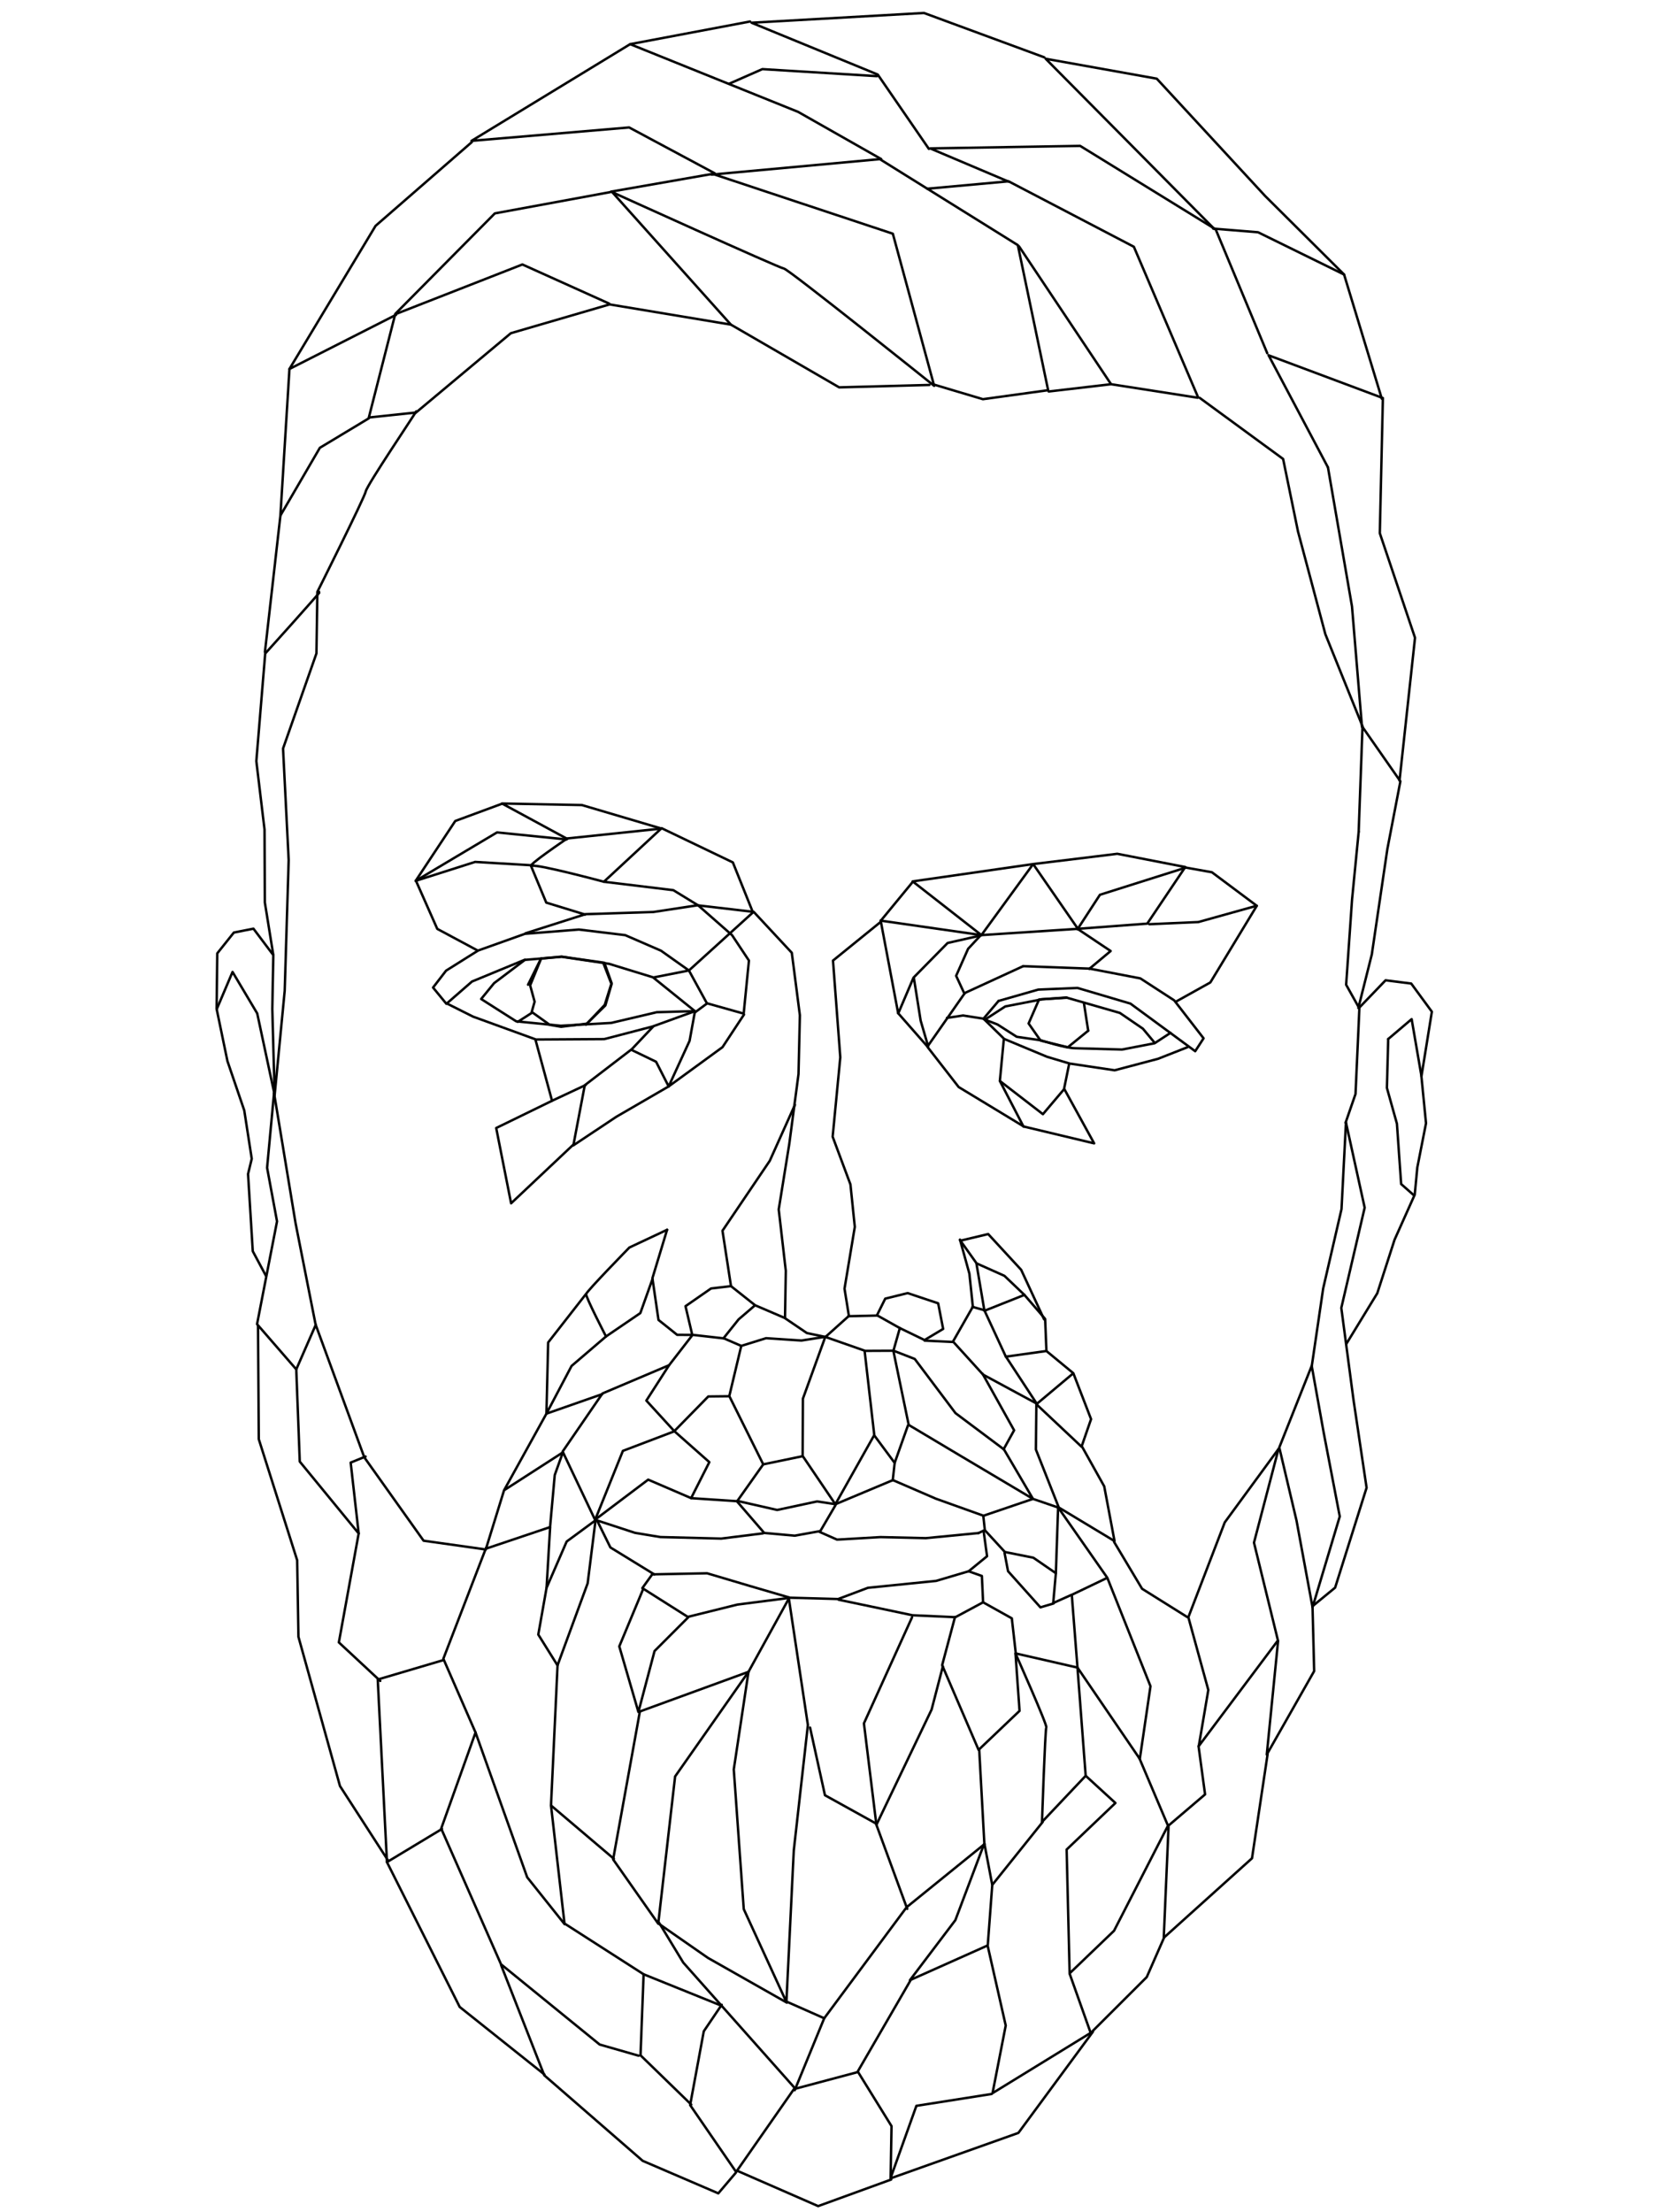 <?xml version="1.0" encoding="UTF-8" standalone="no"?>
<!DOCTYPE svg PUBLIC "-//W3C//DTD SVG 1.1//EN" "http://www.w3.org/Graphics/SVG/1.1/DTD/svg11.dtd">
<svg width="100%" height="100%" viewBox="0 0 2048 2732" version="1.1" xmlns="http://www.w3.org/2000/svg" xmlns:xlink="http://www.w3.org/1999/xlink" xml:space="preserve" xmlns:serif="http://www.serif.com/" style="fill-rule:evenodd;clip-rule:evenodd;stroke-linecap:round;stroke-linejoin:round;stroke-miterlimit:1.5;">
    <g transform="matrix(1.327,0,0,1.327,-348.735,-69.572)">
        <path d="M871.893,1517.83L830.977,1492.7L818.705,1467.83" style="fill:none;stroke:black;stroke-width:2.26px;"/>
    </g>
    <g transform="matrix(1.327,0,0,1.327,-348.735,-69.572)">
        <path d="M1164.11,1515.16L1181.59,1500.88L1178.36,1477.3" style="fill:none;stroke:black;stroke-width:2.26px;"/>
    </g>
    <g transform="matrix(1.327,0,0,1.327,-348.735,-69.572)">
        <path d="M1247.92,1455.69L1293.53,1520.95L1333.72,1621.88L1323.78,1689.55L1265.76,1604.52L1260.46,1536.79L1293.53,1520.95" style="fill:none;stroke:black;stroke-width:2.26px;"/>
    </g>
    <g transform="matrix(1.327,0,0,1.327,-348.735,-69.572)">
        <path d="M1265.76,1604.52L1273.39,1705.23L1232.74,1748.21C1232.74,1748.21 1235.64,1662.32 1236.73,1660.21C1237.82,1658.1 1208.01,1591.29 1208.01,1591.29L1265.76,1604.52Z" style="fill:none;stroke:black;stroke-width:2.26px;"/>
    </g>
    <g transform="matrix(1.327,0,0,1.327,-348.735,-69.572)">
        <path d="M1151.73,1557.52L1139.79,1602.27L1173.71,1681.12L1211.83,1644.81L1208.1,1592.11" style="fill:none;stroke:black;stroke-width:2.26px;"/>
    </g>
    <g transform="matrix(1.327,0,0,1.327,-348.735,-69.572)">
        <path d="M1180.02,1477.17L1198.2,1496.95L1224.69,1502.26L1245.63,1516.67L1247.71,1456.17" style="fill:none;stroke:black;stroke-width:2.26px;"/>
    </g>
    <g transform="matrix(1.327,0,0,1.327,-348.735,-69.572)">
        <path d="M1245.63,1516.67L1243.17,1544.45L1259.88,1536.95" style="fill:none;stroke:black;stroke-width:2.26px;"/>
    </g>
    <g transform="matrix(1.327,0,0,1.327,-348.735,-69.572)">
        <path d="M1082.57,909.293L1176.34,922.773L1266.16,916.92L1224.5,856.655L1176.34,922.773L1112.34,872.775L1224.5,856.655L1302.81,847.101L1366.12,859.406L1330.7,912.09L1266.16,916.92" style="fill:none;stroke:black;stroke-width:2.26px;"/>
    </g>
    <g transform="matrix(1.327,0,0,1.327,-348.735,-69.572)">
        <path d="M1082.57,909.293L1098.83,995.451" style="fill:none;stroke:black;stroke-width:2.26px;"/>
    </g>
    <g transform="matrix(1.327,0,0,1.327,-348.735,-69.572)">
        <path d="M1126.11,1026.52L1098.83,995.451" style="fill:none;stroke:black;stroke-width:2.26px;"/>
    </g>
    <g transform="matrix(1.327,0,0,1.327,-348.735,-69.572)">
        <path d="M1126.11,1026.52L1160.95,976.632" style="fill:none;stroke:black;stroke-width:2.26px;"/>
    </g>
    <g transform="matrix(1.327,0,0,1.327,-348.735,-69.572)">
        <path d="M1215.23,951.67L1160.95,976.632" style="fill:none;stroke:black;stroke-width:2.26px;"/>
    </g>
    <g transform="matrix(1.327,0,0,1.327,-348.735,-69.572)">
        <path d="M1277.02,953.968L1215.23,951.67" style="fill:none;stroke:black;stroke-width:2.26px;"/>
    </g>
    <g transform="matrix(1.327,0,0,1.327,-348.735,-69.572)">
        <path d="M1277.02,953.968L1324.31,963.077L1355.78,983.501L1383.13,1018.84L1375.34,1030.84L1315.06,986.528L1265.75,971.946L1229.23,973.486L1192.23,984.07" style="fill:none;stroke:black;stroke-width:2.26px;"/>
    </g>
    <g transform="matrix(1.327,0,0,1.327,-348.735,-69.572)">
        <path d="M1082.83,909.201L1112.59,873.031" style="fill:none;stroke:black;stroke-width:2.26px;"/>
    </g>
    <g transform="matrix(1.327,0,0,1.327,-348.735,-69.572)">
        <path d="M1332.62,912.633L1378.22,910.629L1432.61,895.451L1390.88,864.273L1366.15,859.858" style="fill:none;stroke:black;stroke-width:2.26px;"/>
    </g>
    <g transform="matrix(1.327,0,0,1.327,-348.735,-69.572)">
        <path d="M1231.3,1020.55C1231.3,1020.55 1254.17,1028.05 1263.78,1028.07L1307.19,1029.29L1337.55,1023.43L1352.3,1013.78" style="fill:none;stroke:black;stroke-width:2.26px;"/>
    </g>
    <g transform="matrix(1.327,0,0,1.327,-348.735,-69.572)">
        <path d="M1368.18,1027.1L1340.77,1037.9L1300.37,1048.59L1258.46,1042.31L1237.44,1036.03L1197.53,1019.41L1178.28,1000.56L1159.29,997.588L1144.21,999.849" style="fill:none;stroke:black;stroke-width:2.26px;"/>
    </g>
    <g transform="matrix(1.327,0,0,1.327,-348.735,-69.572)">
        <path d="M1192.29,984.055L1178.28,1000.56" style="fill:none;stroke:black;stroke-width:2.26px;"/>
    </g>
    <g transform="matrix(1.327,0,0,1.327,-348.735,-69.572)">
        <path d="M870.185,1517.37L860.707,1530.56L903.026,1557.34L949.161,1545.88L996.024,1539.86" style="fill:none;stroke:black;stroke-width:2.26px;"/>
    </g>
    <g transform="matrix(1.327,0,0,1.327,-348.735,-69.572)">
        <path d="M1164.76,1515L1176.76,1519.25L1177.9,1543.76L1152.12,1557.61L1112.17,1555.82L1073.13,1547.59L1043.37,1541.34" style="fill:none;stroke:black;stroke-width:2.26px;"/>
    </g>
    <g transform="matrix(1.327,0,0,1.327,-348.735,-69.572)">
        <path d="M1177.9,1543.76L1204.64,1558.68L1208.45,1592.25" style="fill:none;stroke:black;stroke-width:2.26px;"/>
    </g>
    <g transform="matrix(1.327,0,0,1.327,-348.735,-69.572)">
        <path d="M1197.86,1497.75L1201.12,1514.81L1231.26,1548.46L1243.52,1544.84" style="fill:none;stroke:black;stroke-width:2.26px;"/>
    </g>
    <g transform="matrix(1.327,0,0,1.327,-348.735,-69.572)">
        <path d="M903.359,1557.81L872.069,1589.14L857.045,1645.84L839.258,1584.79L861.546,1531.29" style="fill:none;stroke:black;stroke-width:2.26px;"/>
    </g>
    <g transform="matrix(1.327,0,0,1.327,-348.735,-69.572)">
        <path d="M774.871,1474.11L771.555,1530.29L763.86,1573.8L781.747,1602.47L809.81,1526.09L817.229,1466.7" style="fill:none;stroke:black;stroke-width:2.26px;"/>
    </g>
    <g transform="matrix(1.327,0,0,1.327,-348.735,-69.572)">
        <path d="M771.555,1530.29L790.277,1487.19L817.99,1466.8" style="fill:none;stroke:black;stroke-width:2.26px;"/>
    </g>
    <g transform="matrix(1.327,0,0,1.327,-348.735,-69.572)">
        <path d="M1174.3,1681.2L1179.06,1768.1L1152.09,1839.59L1109.81,1895.46L1182.23,1863.11L1186.43,1806.85L1179.06,1768.1" style="fill:none;stroke:black;stroke-width:2.26px;"/>
    </g>
    <g transform="matrix(1.327,0,0,1.327,-348.735,-69.572)">
        <path d="M1483.79,1323.67L1453.6,1399.64L1469.63,1467.61L1484.56,1548.39L1509.9,1463.86L1494.93,1385.79L1483.79,1323.67Z" style="fill:none;stroke:black;stroke-width:2.26px;"/>
    </g>
    <g transform="matrix(1.327,0,0,1.327,-348.735,-69.572)">
        <path d="M1484.56,1548.39L1486.08,1607.79L1441.96,1685.49L1452.48,1579.76L1430.05,1488.25L1452.89,1401.04" style="fill:none;stroke:black;stroke-width:2.26px;"/>
    </g>
    <g transform="matrix(1.327,0,0,1.327,-348.735,-69.572)">
        <path d="M1452.89,1401.04L1402.85,1469.37L1368.96,1557.65L1387.54,1625.36L1378.68,1677.53L1452.07,1579.6" style="fill:none;stroke:black;stroke-width:2.26px;"/>
    </g>
    <g transform="matrix(1.327,0,0,1.327,-348.735,-69.572)">
        <path d="M1299.76,1487.44L1325.89,1531.16L1367.98,1557.51" style="fill:none;stroke:black;stroke-width:2.26px;"/>
    </g>
    <g transform="matrix(1.327,0,0,1.327,-348.735,-69.572)">
        <path d="M1442.74,1685.08L1428.21,1782.01L1346.06,1855.99L1350.51,1752.86L1323.11,1688.26" style="fill:none;stroke:black;stroke-width:2.26px;"/>
    </g>
    <g transform="matrix(1.327,0,0,1.327,-348.735,-69.572)">
        <path d="M1378.44,1677.58L1384.52,1722.56L1349.69,1752.26L1299.79,1849.47L1258.45,1889.12L1255.66,1773.88L1301.08,1730.56L1273.63,1705.42" style="fill:none;stroke:black;stroke-width:2.26px;"/>
    </g>
    <g transform="matrix(1.327,0,0,1.327,-348.735,-69.572)">
        <path d="M1515.67,1097.16L1511.53,1177.81L1494.47,1251.6L1483.92,1323.43" style="fill:none;stroke:black;stroke-width:2.26px;"/>
    </g>
    <g transform="matrix(1.327,0,0,1.327,-348.735,-69.572)">
        <path d="M1515.67,1097.16L1533.09,1176.44L1511.34,1269.77L1522.64,1354.98L1534.87,1437.13L1505.59,1530.12L1484.49,1547.43" style="fill:none;stroke:black;stroke-width:2.26px;"/>
    </g>
    <g transform="matrix(1.327,0,0,1.327,-348.735,-69.572)">
        <path d="M1233.35,1748.25L1186.58,1806.62" style="fill:none;stroke:black;stroke-width:2.26px;"/>
    </g>
    <g transform="matrix(1.327,0,0,1.327,-348.735,-69.572)">
        <path d="M1182.24,1863.81L1198.97,1937.68L1186.69,2000.62L1278.03,1944.51L1258.5,1889.55" style="fill:none;stroke:black;stroke-width:2.26px;"/>
    </g>
    <g transform="matrix(1.327,0,0,1.327,-348.735,-69.572)">
        <path d="M1277.76,1944.93L1330.24,1892.58L1346.19,1856.23" style="fill:none;stroke:black;stroke-width:2.26px;"/>
    </g>
    <g transform="matrix(1.327,0,0,1.327,-348.735,-69.572)">
        <path d="M1516.13,1303.07L1544.83,1256.11L1560.9,1206.32L1579.7,1164.34L1582.07,1139.16L1590.19,1097.9L1585.91,1054.32L1595.64,994.066L1576.42,967.861L1552.54,964.835L1528.2,990.147L1524.57,1070.65L1515.32,1097.37" style="fill:none;stroke:black;stroke-width:2.26px;"/>
    </g>
    <g transform="matrix(1.327,0,0,1.327,-348.735,-69.572)">
        <path d="M1555,1019.5L1576.81,1000.98L1585.92,1053.91" style="fill:none;stroke:black;stroke-width:2.26px;"/>
    </g>
    <g transform="matrix(1.327,0,0,1.327,-348.735,-69.572)">
        <path d="M1555,1019.5L1553.78,1064.99L1563.11,1098.27L1567.04,1154.48L1579.13,1165.14" style="fill:none;stroke:black;stroke-width:2.26px;"/>
    </g>
    <g transform="matrix(1.327,0,0,1.327,-348.735,-69.572)">
        <path d="M858.434,1645.37L833.521,1783.07L875.509,1842.88L891.205,1705.87L959.516,1608.47L996.429,1541.47" style="fill:none;stroke:black;stroke-width:2.26px;"/>
    </g>
    <g transform="matrix(1.327,0,0,1.327,-348.735,-69.572)">
        <path d="M858.434,1645.37L959.516,1608.47" style="fill:none;stroke:black;stroke-width:2.26px;"/>
    </g>
    <g transform="matrix(1.327,0,0,1.327,-348.735,-69.572)">
        <path d="M959.516,1608.47L945.831,1699.32L955.109,1829.31L994.817,1915.82L1001.67,1774.83L1014.81,1657.99L997.043,1539.89" style="fill:none;stroke:black;stroke-width:2.26px;"/>
    </g>
    <g transform="matrix(1.327,0,0,1.327,-348.735,-69.572)">
        <path d="M1110.17,1895.94L1060.84,1981.12L1003.14,1996.49L898.784,1879.07L876.295,1842.01" style="fill:none;stroke:black;stroke-width:2.26px;"/>
    </g>
    <g transform="matrix(1.327,0,0,1.327,-348.735,-69.572)">
        <path d="M995.21,1916.36L921.855,1874.77L875.741,1842.71" style="fill:none;stroke:black;stroke-width:2.26px;"/>
    </g>
    <g transform="matrix(1.327,0,0,1.327,-348.735,-69.572)">
        <path d="M1002.02,1996.55L948.013,2073.96L905.204,2011.71L917.91,1943.02L934.599,1918.35" style="fill:none;stroke:black;stroke-width:2.26px;"/>
    </g>
    <g transform="matrix(1.327,0,0,1.327,-348.735,-69.572)">
        <path d="M1061.5,1980.9L1092.66,2031.29L1091.82,2079.9L1210.77,2037.61L1280.09,1943.51" style="fill:none;stroke:black;stroke-width:2.26px;"/>
    </g>
    <g transform="matrix(1.327,0,0,1.327,-348.735,-69.572)">
        <path d="M1185.91,2001.38L1115.8,2012.42L1092.46,2077.73" style="fill:none;stroke:black;stroke-width:2.26px;"/>
    </g>
    <g transform="matrix(1.327,0,0,1.327,-348.735,-69.572)">
        <path d="M1002.55,1997.87L1030.01,1930.92L1106.7,1827.58L1179.33,1768.71" style="fill:none;stroke:black;stroke-width:2.26px;"/>
    </g>
    <g transform="matrix(1.327,0,0,1.327,-348.735,-69.572)">
        <path d="M995.568,1915.67L1030.01,1930.92" style="fill:none;stroke:black;stroke-width:2.26px;"/>
    </g>
    <g transform="matrix(1.327,0,0,1.327,-348.735,-69.572)">
        <path d="M1107.27,1829.06L1078.59,1750.87L1129.97,1643.58L1140.45,1603.37" style="fill:none;stroke:black;stroke-width:2.26px;"/>
    </g>
    <g transform="matrix(1.327,0,0,1.327,-348.735,-69.572)">
        <path d="M1078.59,1750.87L1066.98,1656.43L1111.77,1557.71" style="fill:none;stroke:black;stroke-width:2.26px;"/>
    </g>
    <g transform="matrix(1.327,0,0,1.327,-348.735,-69.572)">
        <path d="M1016.83,1660.39L1030.7,1723.33L1078.68,1749.91" style="fill:none;stroke:black;stroke-width:2.26px;"/>
    </g>
    <g transform="matrix(1.327,0,0,1.327,-348.735,-69.572)">
        <path d="M781.829,1601.64L775.702,1732.84L834.234,1782.5" style="fill:none;stroke:black;stroke-width:2.26px;"/>
    </g>
    <g transform="matrix(1.327,0,0,1.327,-348.735,-69.572)">
        <path d="M775.702,1732.84L788.24,1842.7L861.891,1889.96L933.442,1918.85" style="fill:none;stroke:black;stroke-width:2.26px;"/>
    </g>
    <g transform="matrix(1.327,0,0,1.327,-348.735,-69.572)">
        <path d="M861.891,1889.96L859.031,1965.39L906.218,2011.25" style="fill:none;stroke:black;stroke-width:2.26px;"/>
    </g>
    <g transform="matrix(1.327,0,0,1.327,-348.735,-69.572)">
        <path d="M715.309,1492.94L675.487,1596.29L705.448,1664.93L753.532,1799.7L788.372,1843.37" style="fill:none;stroke:black;stroke-width:2.26px;"/>
    </g>
    <g transform="matrix(1.327,0,0,1.327,-348.735,-69.572)">
        <path d="M769.588,1983.26L690.713,1920.39L622.992,1785.59L614.407,1615.63L675.654,1597.53" style="fill:none;stroke:black;stroke-width:2.26px;"/>
    </g>
    <g transform="matrix(1.327,0,0,1.327,-348.735,-69.572)">
        <path d="M622.992,1785.59L674.235,1754.69" style="fill:none;stroke:black;stroke-width:2.26px;"/>
    </g>
    <g transform="matrix(1.327,0,0,1.327,-348.735,-69.572)">
        <path d="M715.052,1494.61L657.089,1486.43L601.907,1408.85L556.556,1285.19L537.947,1191.06L517.887,1069.74" style="fill:none;stroke:black;stroke-width:2.26px;"/>
    </g>
    <g transform="matrix(1.327,0,0,1.327,-348.735,-69.572)">
        <path d="M517.887,1069.74L511.424,1139.31L520.666,1189.22L502.071,1284.89L538.577,1326.96L556.789,1285.3" style="fill:none;stroke:black;stroke-width:2.26px;"/>
    </g>
    <g transform="matrix(1.327,0,0,1.327,-348.735,-69.572)">
        <path d="M538.577,1326.96L541.836,1412.8L596.676,1479.69L589.227,1413.73L603.071,1408.08" style="fill:none;stroke:black;stroke-width:2.26px;"/>
    </g>
    <g transform="matrix(1.327,0,0,1.327,-348.735,-69.572)">
        <path d="M596.676,1479.69L578.219,1581.08L616.765,1616.94" style="fill:none;stroke:black;stroke-width:2.26px;"/>
    </g>
    <g transform="matrix(1.327,0,0,1.327,-348.735,-69.572)">
        <path d="M502.976,1286.6L503.675,1391.92L539.427,1504.66L540.591,1575.86L579.26,1714.77L623.981,1784" style="fill:none;stroke:black;stroke-width:2.26px;"/>
    </g>
    <g transform="matrix(1.327,0,0,1.327,-348.735,-69.572)">
        <path d="M796.136,1118.12L738.554,1172.4L724.676,1102.32L776.666,1076.97L761.394,1020.73" style="fill:none;stroke:black;stroke-width:2.26px;"/>
    </g>
    <g transform="matrix(1.327,0,0,1.327,-348.735,-69.572)">
        <path d="M776.666,1076.97L807.958,1062.31" style="fill:none;stroke:black;stroke-width:2.26px;"/>
    </g>
    <g transform="matrix(1.327,0,0,1.327,-348.735,-69.572)">
        <path d="M1527.2,990.616L1539.73,940.775L1554.19,842.8L1566.33,779.638L1531.06,729.065L1527.51,826.568L1527.51,826.568" style="fill:none;stroke:black;stroke-width:2.26px;"/>
    </g>
    <g transform="matrix(1.327,0,0,1.327,-348.735,-69.572)">
        <path d="M1527.51,826.568L1521.36,889.474L1515.84,968.98L1526.95,988.842" style="fill:none;stroke:black;stroke-width:2.26px;"/>
    </g>
    <g transform="matrix(1.327,0,0,1.327,-348.735,-69.572)">
        <path d="M1531.17,728.611L1496.5,642.713L1471.01,547.049L1457.17,479.607L1379.49,422.724" style="fill:none;stroke:black;stroke-width:2.26px;"/>
    </g>
    <g transform="matrix(1.327,0,0,1.327,-348.735,-69.572)">
        <path d="M1565.53,778.966L1579.95,646.04L1547.18,548.688L1550.04,422.917L1443.63,383.102L1498.91,487.433L1498.91,487.433" style="fill:none;stroke:black;stroke-width:2.26px;"/>
    </g>
    <g transform="matrix(1.327,0,0,1.327,-348.735,-69.572)">
        <path d="M758.358,994.73L774.543,1006.31L785.094,1008.11L809.088,1005.16L826.301,988.236L832.243,967.846L825.338,948.502L785.567,942.79L766.403,944.553L754.322,968.939" style="fill:none;stroke:black;stroke-width:2.26px;"/>
    </g>
    <g transform="matrix(1.327,0,0,1.327,-348.735,-69.572)">
        <path d="M1498.91,487.433L1521.28,616.831L1530.59,729.039" style="fill:none;stroke:black;stroke-width:2.26px;"/>
    </g>
    <g transform="matrix(1.327,0,0,1.327,-348.735,-69.572)">
        <path d="M518.462,1071.62L527.811,974.593L531.502,852.915L526.278,749.109L557.351,660.586L558.195,603.353C558.195,603.353 602.089,515.697 603.264,509.796C604.44,503.894 648.196,439.132 650.207,435.305" style="fill:none;stroke:black;stroke-width:2.26px;"/>
    </g>
    <g transform="matrix(1.327,0,0,1.327,-348.735,-69.572)">
        <path d="M518.462,1071.62L516.263,991.536L517.223,941.371L498.719,916.785L480.47,920.398L465.039,939.743L464.421,991.361L474.513,1040.06L490.173,1085.98L497.133,1130.95L493.687,1145.12L498.09,1216.99L510.434,1240.03" style="fill:none;stroke:black;stroke-width:2.26px;"/>
    </g>
    <g transform="matrix(1.327,0,0,1.327,-348.735,-69.572)">
        <path d="M518.462,1071.62L502.222,995.66L479.262,957.062L464.509,991.789" style="fill:none;stroke:black;stroke-width:2.26px;"/>
    </g>
    <g transform="matrix(1.327,0,0,1.327,-348.735,-69.572)">
        <path d="M517.127,940.82L509.336,892.432L509.032,824.524L501.402,760.842L509.661,660.705C509.661,660.705 561.035,603.754 560.448,603.41" style="fill:none;stroke:black;stroke-width:2.26px;"/>
    </g>
    <g transform="matrix(1.327,0,0,1.327,-348.735,-69.572)">
        <path d="M1132.36,411.553L1093.89,269.965L926.107,214.253L831.603,230.798C831.603,230.798 988.151,301.875 992.487,302.392C996.823,302.91 1132.36,411.553 1132.36,411.553Z" style="fill:none;stroke:black;stroke-width:2.26px;"/>
    </g>
    <g transform="matrix(1.327,0,0,1.327,-348.735,-69.572)">
        <path d="M1238.35,415.171L1210.23,280.578L1081.78,200.54L925.262,214.93" style="fill:none;stroke:black;stroke-width:2.26px;"/>
    </g>
    <g transform="matrix(1.327,0,0,1.327,-348.735,-69.572)">
        <path d="M1132.18,410.382L1177.73,423.971L1238.32,415.624" style="fill:none;stroke:black;stroke-width:2.26px;"/>
    </g>
    <g transform="matrix(1.327,0,0,1.327,-348.735,-69.572)">
        <path d="M1377.79,421.659L1318.24,282.101L1201.63,221.188L1125.91,228.089" style="fill:none;stroke:black;stroke-width:2.26px;"/>
    </g>
    <g transform="matrix(1.327,0,0,1.327,-348.735,-69.572)">
        <path d="M1211.32,281.68L1297.03,410.039L1377.69,422.615" style="fill:none;stroke:black;stroke-width:2.26px;"/>
    </g>
    <g transform="matrix(1.327,0,0,1.327,-348.735,-69.572)">
        <path d="M1238.94,416.806L1297.03,410.039" style="fill:none;stroke:black;stroke-width:2.26px;"/>
    </g>
    <g transform="matrix(1.327,0,0,1.327,-348.735,-69.572)">
        <path d="M1442.41,381.204L1394.42,265.936L1268.26,188.216L1128.63,190.555L1201.57,221.443" style="fill:none;stroke:black;stroke-width:2.26px;"/>
    </g>
    <g transform="matrix(1.327,0,0,1.327,-348.735,-69.572)">
        <path d="M1549.06,423.569L1513.92,307.932L1440.4,234.803L1339.55,125.651L1236.15,107.118L1393,265.396" style="fill:none;stroke:black;stroke-width:2.26px;"/>
    </g>
    <g transform="matrix(1.327,0,0,1.327,-348.735,-69.572)">
        <path d="M1513.92,307.932L1433.82,268.601L1392.05,265.199" style="fill:none;stroke:black;stroke-width:2.26px;"/>
    </g>
    <g transform="matrix(1.327,0,0,1.327,-348.735,-69.572)">
        <path d="M1234.94,105.821L1122.86,64.498L962.367,73.591L1079.85,121.826L1127.44,191.018" style="fill:none;stroke:black;stroke-width:2.26px;"/>
    </g>
    <g transform="matrix(1.327,0,0,1.327,-348.735,-69.572)">
        <path d="M928.106,213.75L848.433,171.05L701.695,183.532L849.372,93.528L960.994,72.436" style="fill:none;stroke:black;stroke-width:2.26px;"/>
    </g>
    <g transform="matrix(1.327,0,0,1.327,-348.735,-69.572)">
        <path d="M849.372,93.528L1005.66,156.536L1083.06,200.478" style="fill:none;stroke:black;stroke-width:2.26px;"/>
    </g>
    <g transform="matrix(1.327,0,0,1.327,-348.735,-69.572)">
        <path d="M1079.1,123.305L972.435,116.768L941.661,130.31" style="fill:none;stroke:black;stroke-width:2.26px;"/>
    </g>
    <g transform="matrix(1.327,0,0,1.327,-348.735,-69.572)">
        <path d="M1127.9,410.73L1043.93,412.965L943.106,354.557L833.283,231.939" style="fill:none;stroke:black;stroke-width:2.26px;"/>
    </g>
    <g transform="matrix(1.327,0,0,1.327,-348.735,-69.572)">
        <path d="M943.106,354.557L830.186,335.76L738.313,362.563L649.419,436.906" style="fill:none;stroke:black;stroke-width:2.26px;"/>
    </g>
    <g transform="matrix(1.327,0,0,1.327,-348.735,-69.572)">
        <path d="M831.281,231.155L723.401,251.038L630.751,344.569L606.127,441.028L648.821,436.498" style="fill:none;stroke:black;stroke-width:2.26px;"/>
    </g>
    <g transform="matrix(1.327,0,0,1.327,-348.735,-69.572)">
        <path d="M829.819,334.985L749.06,298.592L631.191,344.731" style="fill:none;stroke:black;stroke-width:2.26px;"/>
    </g>
    <g transform="matrix(1.327,0,0,1.327,-348.735,-69.572)">
        <path d="M702.002,184.672L612.382,262.651L532.233,395.849L631.516,345.415" style="fill:none;stroke:black;stroke-width:2.26px;"/>
    </g>
    <g transform="matrix(1.327,0,0,1.327,-348.735,-69.572)">
        <path d="M532.233,395.849L523.818,532.253L560.536,469.221L606.122,441.771" style="fill:none;stroke:black;stroke-width:2.26px;"/>
    </g>
    <g transform="matrix(1.327,0,0,1.327,-348.735,-69.572)">
        <path d="M523.818,532.253L509.401,659.34" style="fill:none;stroke:black;stroke-width:2.26px;"/>
    </g>
    <g transform="matrix(1.327,0,0,1.327,-348.735,-69.572)">
        <path d="M705.448,1664.93L673.483,1754.34L729.157,1880.67L820.98,1955.36L857.333,1965.79" style="fill:none;stroke:black;stroke-width:2.26px;"/>
    </g>
    <g transform="matrix(1.327,0,0,1.327,-348.607,-68.484)">
        <path d="M729.157,1880.67L769.315,1983.16L860.944,2062.79L931.335,2093.05L947.645,2073.84" style="fill:none;stroke:black;stroke-width:2.26px;"/>
    </g>
    <g transform="matrix(1.327,0,0,1.327,-348.607,-68.484)">
        <path d="M1092.26,2080.19L1024.26,2104.93L950.137,2072.56" style="fill:none;stroke:black;stroke-width:2.26px;"/>
    </g>
    <g transform="matrix(1.327,0,0,1.327,-348.735,-69.572)">
        <path d="M955.346,996.713L935.338,1027.06L885.208,1063.61L904.686,1021.2L909.545,994.554" style="fill:none;stroke:black;stroke-width:2.26px;"/>
    </g>
    <g transform="matrix(1.327,0,0,1.327,-348.735,-69.572)">
        <path d="M885.208,1063.61L836.653,1091.77L796.497,1118.48L807.123,1062.51L851.022,1028.84L870.657,1008.04" style="fill:none;stroke:black;stroke-width:2.26px;"/>
    </g>
    <g transform="matrix(1.327,0,0,1.327,-348.735,-69.572)">
        <path d="M885.208,1063.61L873.504,1040.65L850.804,1029.69" style="fill:none;stroke:black;stroke-width:2.26px;"/>
    </g>
    <g transform="matrix(1.327,0,0,1.327,-348.735,-69.572)">
        <path d="M910.157,994.384L920.705,986.55" style="fill:none;stroke:black;stroke-width:2.26px;"/>
    </g>
    <g transform="matrix(1.327,0,0,1.327,-348.735,-69.572)">
        <path d="M1337.65,1023.05L1326.67,1009.88L1305.25,995.225L1255.3,980.85L1229.98,982.721L1220.27,1005.02L1231.18,1020.63L1209.2,1017.41L1191.25,1005.93L1179.02,1001.22" style="fill:none;stroke:black;stroke-width:2.26px;"/>
    </g>
    <path d="M1285.64,1285.3L1318.98,1293.49" style="fill:none;stroke:black;stroke-width:3px;"/>
    <path d="M1344.16,1273.03L1318.98,1293.49" style="fill:none;stroke:black;stroke-width:3px;"/>
    <path d="M1344.16,1273.03L1338.98,1239.51" style="fill:none;stroke:black;stroke-width:3px;"/>
    <g transform="matrix(1.327,0,0,1.327,-348.735,-69.572)">
        <path d="M1099.32,994.713L1113.12,962.374L1144.87,930.107L1176.03,923.044" style="fill:none;stroke:black;stroke-width:2.26px;"/>
    </g>
    <g transform="matrix(1.327,0,0,1.327,-348.735,-69.572)">
        <path d="M1126.59,1027.43L1155.15,1064.18L1215.83,1100.96L1281.27,1116.6L1253.31,1065.7L1258.05,1042.44" style="fill:none;stroke:black;stroke-width:2.26px;"/>
    </g>
    <g transform="matrix(1.327,0,0,1.327,-348.735,-69.572)">
        <path d="M1197.21,1019.55L1193.51,1058.52L1215.54,1101.03" style="fill:none;stroke:black;stroke-width:2.26px;"/>
    </g>
    <g transform="matrix(1.327,0,0,1.327,-348.735,-69.572)">
        <path d="M1193.51,1058.52L1233.58,1089.45L1253.28,1066.19" style="fill:none;stroke:black;stroke-width:2.26px;"/>
    </g>
    <g transform="matrix(1.327,0,0,1.327,-348.735,-69.572)">
        <path d="M1276.76,954.194L1296.64,937.583L1265.58,916.818" style="fill:none;stroke:black;stroke-width:2.26px;"/>
    </g>
    <g transform="matrix(1.327,0,0,1.327,-348.735,-69.572)">
        <path d="M1160.49,977.246L1152.81,960.66L1163.93,935.562L1175.85,922.751" style="fill:none;stroke:black;stroke-width:2.26px;"/>
    </g>
    <g transform="matrix(1.327,0,0,1.327,-348.735,-69.572)">
        <path d="M1113.5,962.889L1119.78,1002.38L1126.78,1026.38" style="fill:none;stroke:black;stroke-width:2.26px;"/>
    </g>
    <g transform="matrix(1.327,0,0,1.327,-348.735,-69.572)">
        <path d="M1082.91,910.202L1038.18,946.48L1044.98,1036.54L1037.86,1110.42L1054.42,1154.83L1058.48,1194.37L1048.91,1251.86L1052.99,1277.21L1031.67,1296.33" style="fill:none;stroke:black;stroke-width:2.26px;"/>
    </g>
    <g transform="matrix(1.327,0,0,1.327,-348.735,-69.572)">
        <path d="M1086.82,1261.13L1107.67,1255.97L1136.08,1265.48L1140.71,1289.32L1123.39,1299.67L1100.29,1288.48L1079.12,1276.59L1086.82,1261.13Z" style="fill:none;stroke:black;stroke-width:2.26px;"/>
    </g>
    <g transform="matrix(1.327,0,0,1.327,-348.735,-69.572)">
        <path d="M1031.55,1296.93L1068.12,1309.72L1094.44,1309.59L1100.4,1288.56" style="fill:none;stroke:black;stroke-width:2.26px;"/>
    </g>
    <g transform="matrix(1.327,0,0,1.327,-348.735,-69.572)">
        <path d="M1156.4,1206.26L1165.14,1237.86L1168.37,1268.64L1149.66,1301.46L1123.48,1300.2" style="fill:none;stroke:black;stroke-width:2.26px;"/>
    </g>
    <g transform="matrix(1.327,0,0,1.327,-348.735,-69.572)">
        <path d="M1171.76,1228.77L1179.05,1271.88L1198.89,1314.72L1227.54,1358.43" style="fill:none;stroke:black;stroke-width:2.26px;"/>
    </g>
    <g transform="matrix(1.327,0,0,1.327,-348.735,-69.572)">
        <path d="M1179.05,1271.88L1167.98,1268.76" style="fill:none;stroke:black;stroke-width:2.26px;"/>
    </g>
    <g transform="matrix(1.327,0,0,1.327,-348.735,-69.572)">
        <path d="M1156.31,1206.49L1171.85,1228.31L1197.76,1239.9L1216.37,1257.65L1179.13,1272.45" style="fill:none;stroke:black;stroke-width:2.26px;"/>
    </g>
    <g transform="matrix(1.327,0,0,1.327,-348.735,-69.572)">
        <path d="M1216.37,1257.65L1235.65,1280.02L1236.85,1309.87L1199.01,1315.14" style="fill:none;stroke:black;stroke-width:2.26px;"/>
    </g>
    <g transform="matrix(1.327,0,0,1.327,-348.735,-69.572)">
        <path d="M1236.85,1309.87L1261.91,1330.55L1278.4,1373.28L1269.53,1398.94L1227.51,1359.41L1261.91,1330.55" style="fill:none;stroke:black;stroke-width:2.26px;"/>
    </g>
    <g transform="matrix(1.327,0,0,1.327,-348.735,-69.572)">
        <path d="M1150.39,1301.59L1177.88,1331.85L1228.21,1359.04" style="fill:none;stroke:black;stroke-width:2.26px;"/>
    </g>
    <g transform="matrix(1.327,0,0,1.327,-348.735,-69.572)">
        <path d="M1270.09,1399.03L1290.66,1435.85L1300.25,1486.79L1248.37,1455.52L1227.05,1401.56L1227.51,1359.33" style="fill:none;stroke:black;stroke-width:2.26px;"/>
    </g>
    <g transform="matrix(1.327,0,0,1.327,-348.735,-69.572)">
        <path d="M1224.35,1447.52L1197.35,1401.5L1152.2,1367.68L1114.29,1317.27L1094.33,1309.51L1108.65,1378.66L1155.85,1406.82L1224.35,1447.52L1248.12,1455.66" style="fill:none;stroke:black;stroke-width:2.26px;"/>
    </g>
    <g transform="matrix(1.327,0,0,1.327,-348.735,-69.572)">
        <path d="M1177.4,1331.02L1206.76,1383.67L1196.97,1401.39" style="fill:none;stroke:black;stroke-width:2.26px;"/>
    </g>
    <g transform="matrix(1.327,0,0,1.327,-348.735,-69.572)">
        <path d="M1030.81,1296.69L1013.87,1293.16L993.059,1279.03L965.675,1267.28L943.233,1249.48L924.64,1251.68L900.894,1268.16L907.158,1294.79L936.197,1298.09L950.325,1280.43L965.675,1267.28" style="fill:none;stroke:black;stroke-width:2.26px;"/>
    </g>
    <g transform="matrix(1.327,0,0,1.327,-348.735,-69.572)">
        <path d="M943.233,1249.48L935.312,1197.93L979.329,1132.85L1002.77,1080.69" style="fill:none;stroke:black;stroke-width:2.26px;"/>
    </g>
    <g transform="matrix(1.327,0,0,1.327,-348.735,-69.572)">
        <path d="M1156.82,1207.18L1182.65,1201.02L1213.35,1234.31L1234.65,1280.34" style="fill:none;stroke:black;stroke-width:2.26px;"/>
    </g>
    <g transform="matrix(1.327,0,0,1.327,-348.735,-69.572)">
        <path d="M1030.81,1296.69L1008.78,1300.12L975.874,1297.95L952.79,1305.11L936.365,1297.99" style="fill:none;stroke:black;stroke-width:2.26px;"/>
    </g>
    <g transform="matrix(1.327,0,0,1.327,-348.735,-69.572)">
        <path d="M952.79,1305.11L941.654,1351.82L973.244,1415.37L1009.97,1407.76" style="fill:none;stroke:black;stroke-width:2.26px;"/>
    </g>
    <g transform="matrix(1.327,0,0,1.327,-348.735,-69.572)">
        <path d="M973.244,1415.37L949.176,1449.38L986.205,1457.83L1023.46,1449.86L1040.33,1452.44" style="fill:none;stroke:black;stroke-width:2.26px;"/>
    </g>
    <g transform="matrix(1.327,0,0,1.327,-348.735,-69.572)">
        <path d="M906.825,1295.69L885.621,1323.08L864.448,1356.02L890.471,1384.46L922.093,1352.19L941.227,1351.98" style="fill:none;stroke:black;stroke-width:2.26px;"/>
    </g>
    <g transform="matrix(1.327,0,0,1.327,-348.735,-69.572)">
        <path d="M890.471,1384.46L923.076,1413.31L906.099,1446.83L949.537,1449.7" style="fill:none;stroke:black;stroke-width:2.26px;"/>
    </g>
    <g transform="matrix(1.327,0,0,1.327,-348.735,-69.572)">
        <path d="M885.515,1323.13L823.622,1349.37L786.532,1403.42L816.667,1466.93L866.141,1429.6L906.044,1446.77" style="fill:none;stroke:black;stroke-width:2.26px;"/>
    </g>
    <g transform="matrix(1.327,0,0,1.327,-348.735,-69.572)">
        <path d="M890.259,1384.7L842.605,1402.82L816.876,1466.69" style="fill:none;stroke:black;stroke-width:2.26px;"/>
    </g>
    <g transform="matrix(1.327,0,0,1.327,-348.735,-69.572)">
        <path d="M1079.19,1276.86L1052.46,1277.48" style="fill:none;stroke:black;stroke-width:2.26px;"/>
    </g>
    <g transform="matrix(1.327,0,0,1.327,-348.735,-69.572)">
        <path d="M993.534,1278.71L994.243,1235.18L987.664,1178.1L997.528,1116.89L1006.08,1052.13L1007.35,997.406L999.844,939.236L964.41,901.163L912.693,895.115" style="fill:none;stroke:black;stroke-width:2.26px;"/>
    </g>
    <g transform="matrix(1.327,0,0,1.327,-348.735,-69.572)">
        <path d="M912.693,895.115L944.231,922.823L959.931,946.458L955.047,995.846L920.785,986.191L904.082,955.699L878.072,937.277L844.714,922.797L801.653,917.594L751.425,921.584L707.833,937.141L678.01,955.873L665.897,971.59L678.32,986.737L702.147,965.981L750.847,945.874L785.688,942.963L829.775,949.506L871.089,962.193L904.082,955.699L963.661,901.65L944.971,855.113L878.642,823.263L824.913,873.114L889.559,880.949L912.693,895.115Z" style="fill:none;stroke:black;stroke-width:2.26px;"/>
    </g>
    <g transform="matrix(1.327,0,0,1.327,-348.735,-69.572)">
        <path d="M824.913,873.114C824.913,873.114 764.813,856.918 758.009,858.254C751.206,859.59 790.81,832.807 790.81,832.807L878.87,823.581" style="fill:none;stroke:black;stroke-width:2.26px;"/>
    </g>
    <g transform="matrix(1.327,0,0,1.327,-348.735,-69.572)">
        <path d="M679.243,986.656L703.151,998.66L761.757,1019.96L825.279,1019.57L870.27,1007.82L909.657,993.569L871.288,962.618" style="fill:none;stroke:black;stroke-width:2.26px;"/>
    </g>
    <g transform="matrix(1.327,0,0,1.327,-348.735,-69.572)">
        <path d="M751.516,945.746L722.705,967.512L710.673,982.248L743.323,1003.03L784.754,1007.15L831.673,1004.52L874.14,994.527L909.645,993.511" style="fill:none;stroke:black;stroke-width:2.26px;"/>
    </g>
    <g transform="matrix(1.327,0,0,1.327,-348.735,-69.572)">
        <path d="M752.009,921.071L807.831,903.275L870.964,901.264L912.637,894.922" style="fill:none;stroke:black;stroke-width:2.26px;"/>
    </g>
    <g transform="matrix(1.327,0,0,1.327,-348.735,-69.572)">
        <path d="M757.101,858.446L771.276,892.525L807.554,903.676" style="fill:none;stroke:black;stroke-width:2.26px;"/>
    </g>
    <g transform="matrix(1.327,0,0,1.327,-348.735,-69.572)">
        <path d="M907.272,1294.87L893.08,1294.8L875.751,1280.95L870.093,1242.1L883.752,1197.05" style="fill:none;stroke:black;stroke-width:2.26px;"/>
    </g>
    <g transform="matrix(1.327,0,0,1.327,-348.735,-69.572)">
        <path d="M883.752,1197.05L848.652,1213.54C848.652,1213.54 808.97,1254.13 808.409,1256.84C807.849,1259.56 826.91,1296.33 826.91,1296.33L858.853,1274.58L870.177,1242.82" style="fill:none;stroke:black;stroke-width:2.26px;"/>
    </g>
    <g transform="matrix(1.327,0,0,1.327,-348.735,-69.572)">
        <path d="M826.91,1296.33L794.849,1323.77L771.439,1368.18L773.033,1301.93L808.139,1256.96" style="fill:none;stroke:black;stroke-width:2.26px;"/>
    </g>
    <g transform="matrix(1.327,0,0,1.327,-348.735,-69.572)">
        <path d="M823.404,1349.99L771.439,1368.18L731.993,1439.5L715.208,1493.83L774.815,1473.77L779.187,1425.26L786.734,1404.23L731.993,1439.5" style="fill:none;stroke:black;stroke-width:2.26px;"/>
    </g>
    <g transform="matrix(1.327,0,0,1.327,-348.735,-69.572)">
        <path d="M949.025,1450.07L974.155,1479.2L1002.54,1481.75L1026.41,1477.45L1040.54,1453.31" style="fill:none;stroke:black;stroke-width:2.26px;"/>
    </g>
    <g transform="matrix(1.327,0,0,1.327,-348.735,-69.572)">
        <path d="M1173.45,1479.32L1124.66,1484.05L1082.37,1483.08L1041.97,1485.42L1025.74,1478.25" style="fill:none;stroke:black;stroke-width:2.26px;"/>
    </g>
    <g transform="matrix(1.327,0,0,1.327,-348.735,-69.572)">
        <path d="M973.063,1479.58L934.154,1484.46L877.543,1483.04L853.801,1479.09L817.776,1467.3" style="fill:none;stroke:black;stroke-width:2.26px;"/>
    </g>
    <g transform="matrix(1.327,0,0,1.327,-348.735,-69.572)">
        <path d="M1178.15,1463.72L1179.51,1476.52L1173.43,1479.44" style="fill:none;stroke:black;stroke-width:2.26px;"/>
    </g>
    <g transform="matrix(1.327,0,0,1.327,-348.735,-69.572)">
        <path d="M824.772,949.679L831.874,968.082L825.706,987.73L808.264,1006.08" style="fill:none;stroke:black;stroke-width:2.26px;"/>
    </g>
    <g transform="matrix(1.327,0,0,1.327,-348.735,-69.572)">
        <path d="M766.424,944.805L756.282,969.572L760.437,984.743L757.439,995.384L744.747,1003.52" style="fill:none;stroke:black;stroke-width:2.26px;"/>
    </g>
    <g transform="matrix(1.327,0,0,1.327,-348.735,-69.572)">
        <path d="M1164.05,1515L1134.19,1523.83L1070.64,1530.27L1042.95,1540.72L998.156,1539.49L960.677,1528.53L921.006,1516.75L870.037,1517.76" style="fill:none;stroke:black;stroke-width:2.26px;"/>
    </g>
    <g transform="matrix(1.327,0,0,1.327,-348.735,-69.572)">
        <path d="M878.298,823.56L804.411,801.716L730.067,800.279L790.886,833.246" style="fill:none;stroke:black;stroke-width:2.26px;"/>
    </g>
    <g transform="matrix(1.327,0,0,1.327,-348.735,-69.572)">
        <path d="M757.383,857.751L705.075,854.653L649.725,872.272L686.579,816.553L729.562,800.681" style="fill:none;stroke:black;stroke-width:2.26px;"/>
    </g>
    <g transform="matrix(1.327,0,0,1.327,-348.735,-69.572)">
        <path d="M649.725,872.272L725.446,827.19L790.129,833.736" style="fill:none;stroke:black;stroke-width:2.26px;"/>
    </g>
    <g transform="matrix(1.327,0,0,1.327,-348.735,-69.572)">
        <path d="M1030.9,1297.02L1010.18,1354.24L1009.94,1407.54L1040.39,1452.51L1076.6,1388.09L1067.63,1309.9" style="fill:none;stroke:black;stroke-width:2.26px;"/>
    </g>
    <g transform="matrix(1.327,0,0,1.327,-348.735,-69.572)">
        <path d="M1040.39,1452.51L1093.95,1430.03L1133.96,1447.33L1178.25,1463.19L1224.03,1447.63" style="fill:none;stroke:black;stroke-width:2.26px;"/>
    </g>
    <g transform="matrix(1.327,0,0,1.327,-348.735,-69.572)">
        <path d="M1107.93,1379.19L1095.58,1414.02L1093.81,1430.25" style="fill:none;stroke:black;stroke-width:2.26px;"/>
    </g>
    <g transform="matrix(1.327,0,0,1.327,-348.735,-69.572)">
        <path d="M1076.73,1388.57L1095.58,1414.02" style="fill:none;stroke:black;stroke-width:2.26px;"/>
    </g>
    <path d="M1330.96,1147.71L1358.66,1105.15L1463.93,1071.84" style="fill:none;stroke:black;stroke-width:3px;"/>
    <path d="M1453.15,1236.78L1495.04,1213.43L1552.4,1118.79" style="fill:none;stroke:black;stroke-width:3px;"/>
    <path d="M589.949,1173.95L540.131,1147.27L514.273,1088.9" style="fill:none;stroke:black;stroke-width:3px;"/>
    <path d="M1285.8,1234.5L1241.75,1243.04L1216.95,1259.14" style="fill:none;stroke:black;stroke-width:3px;"/>
    <path d="M1317.91,1232.29L1285.81,1234.24" style="fill:none;stroke:black;stroke-width:3px;"/>
</svg>
